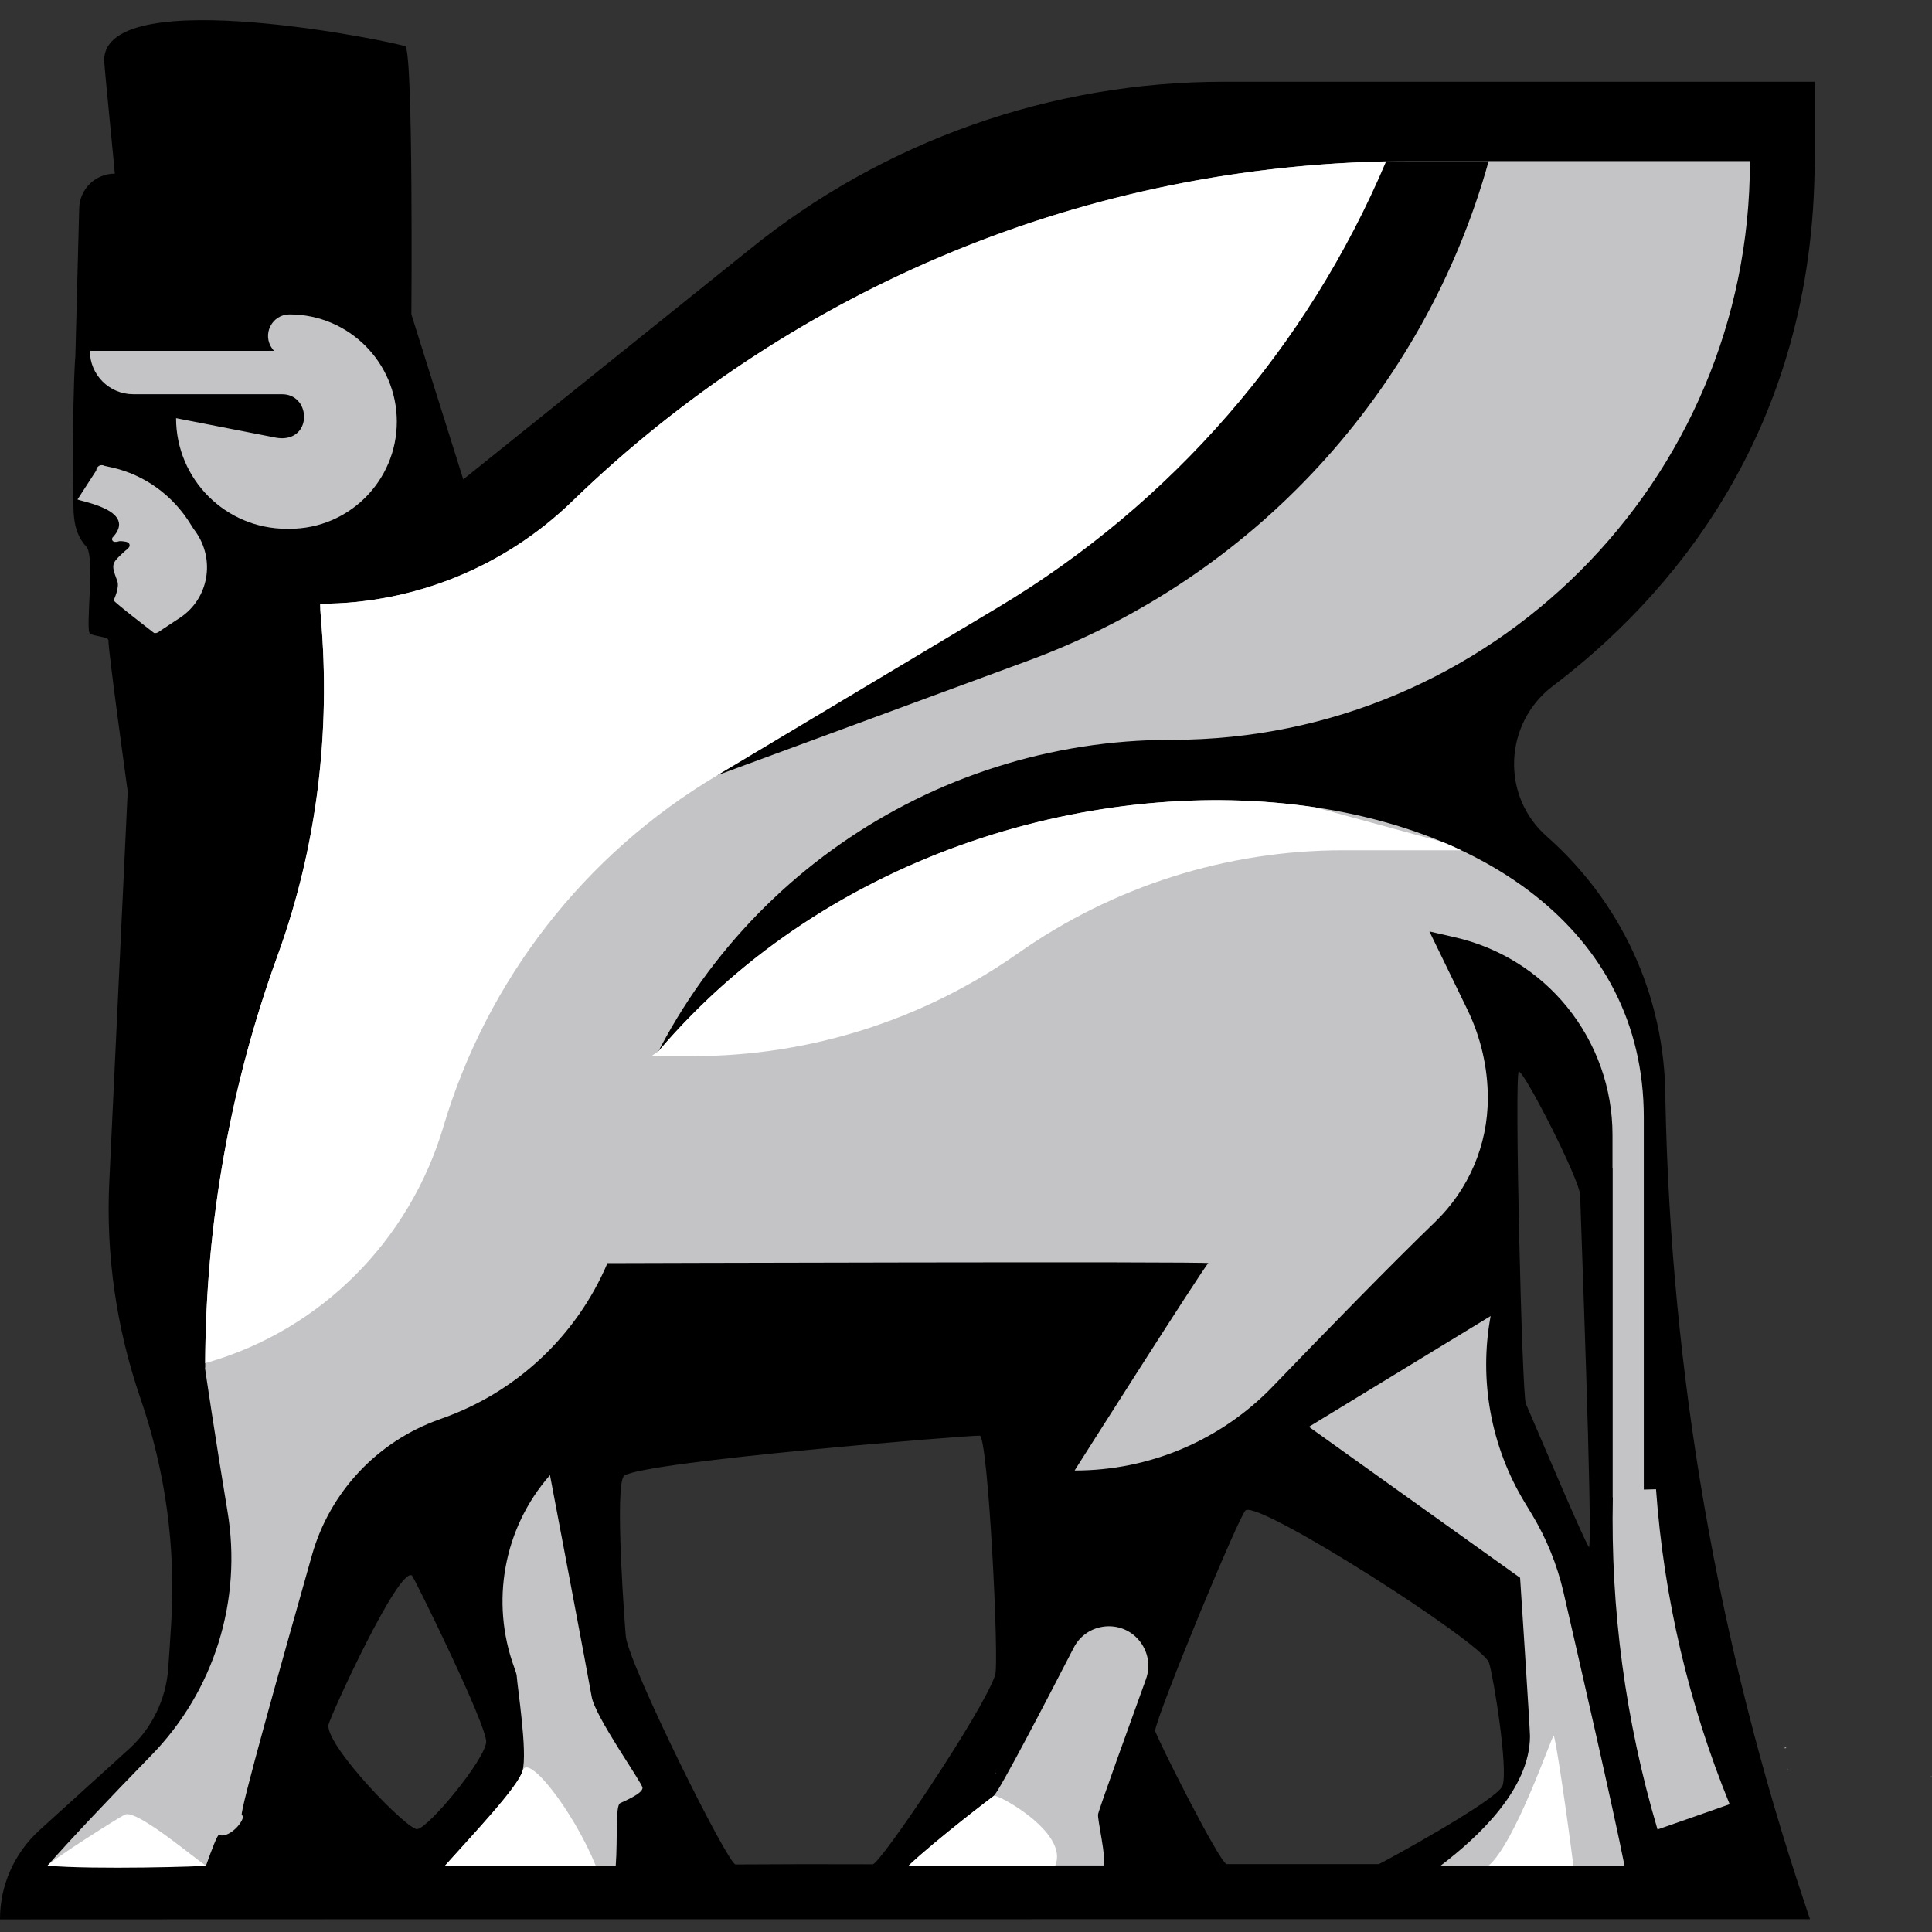 <svg width="85" height="85" viewBox="0 0 85 85" fill="none" xmlns="http://www.w3.org/2000/svg">
<rect x="0" y="0" width="85" height="85" fill="#333333" stroke="none"/>
<path d="M79.846 3.597H53.832C46.248 3.597 38.885 6.196 32.987 10.967L20.381 21.092L18.099 13.832C18.099 13.832 18.187 2.522 17.841 2.043C17.76 1.925 4.58 -0.858 4.58 2.662C4.58 2.816 5.036 7.396 5.051 7.639C4.182 7.639 3.483 8.339 3.483 9.208L3.313 15.761C3.313 15.761 3.313 15.753 3.306 15.753C3.159 18.242 3.232 22.189 3.232 22.314C3.24 22.954 3.343 23.558 3.799 24.052C4.197 24.479 3.74 27.726 3.961 27.88C4.123 27.991 4.779 28.013 4.771 28.175C4.749 28.55 5.618 34.816 5.618 34.816L4.808 51.995C4.653 55.227 5.125 58.459 6.178 61.522C7.275 64.696 7.739 68.061 7.532 71.418C7.488 72.133 7.444 72.825 7.4 73.421C7.297 74.769 6.686 76.035 5.684 76.941L1.73 80.527C0.633 81.528 0 82.942 0 84.422C0 84.429 0 84.436 0 84.444C1.517 84.436 76.473 84.436 79.632 84.436C79.632 84.436 79.551 84.186 79.404 83.752C75.575 72.339 73.506 60.411 73.27 48.379C73.27 43.682 71.216 39.595 68.05 36.797C66.025 35.015 66.165 31.82 68.315 30.185C73.351 26.371 79.838 19.104 79.838 6.991V3.597H79.846ZM71.312 67.442C71.326 67.45 71.334 67.457 71.349 67.472C71.341 67.479 71.334 67.479 71.326 67.487C71.319 67.479 71.304 67.479 71.304 67.472C71.304 67.457 71.312 67.45 71.312 67.442ZM66.82 47.15C67.012 47.032 69.515 51.914 69.522 52.598C69.537 53.445 70.075 67.339 69.913 68.076C69.707 67.825 67.696 63.061 67.129 61.751C66.96 61.36 66.621 47.275 66.82 47.15ZM21.39 76.654C21.309 77.449 18.879 80.401 18.356 80.475C17.944 80.534 14.387 76.882 14.446 75.903C14.557 75.424 17.568 68.885 18.128 69.32C18.216 69.401 21.456 75.962 21.39 76.654ZM43.781 73.708C43.214 75.358 38.715 82.021 38.399 82.021C36.138 82.014 34.621 82.014 32.361 82.029C32.029 82.029 27.774 73.473 27.538 72.037C27.516 71.89 27.008 65.248 27.464 64.924C28.341 64.298 42.728 63.135 43.104 63.164C43.472 63.194 43.972 73.156 43.781 73.708ZM65.51 73.149C65.694 73.716 66.364 77.795 66.106 78.561C65.892 79.201 60.701 82.014 60.665 82.014C58.434 82.014 56.203 82.014 53.972 82.014C53.677 82.014 50.798 76.271 50.82 76.138C50.967 75.255 54.531 66.632 54.804 66.448C55.429 66.021 65.222 72.28 65.51 73.149Z" fill="black"/>
<path d="M83.955 80.723H83.959C83.959 80.723 83.959 80.719 83.955 80.723Z" fill="#4B4B4B"/>
<path d="M10.817 40.792C10.817 40.792 10.817 40.784 10.825 40.784V40.777C10.825 40.784 10.817 40.792 10.817 40.792Z" fill="#787878"/>
<path d="M10.891 40.637C10.891 40.637 10.895 40.637 10.891 40.637C10.895 40.633 10.895 40.633 10.895 40.633L10.891 40.637Z" fill="#787878"/>
<path d="M85 78.187C84.977 78.195 84.954 78.195 84.932 78.195C84.932 78.195 84.916 78.149 84.924 78.149C84.947 78.142 84.969 78.134 84.992 78.134C85 78.149 85 78.172 85 78.187Z" fill="#4B4B4B"/>
<path d="M78.569 76.087C78.578 76.087 78.594 76.087 78.602 76.087C78.594 76.087 78.586 76.087 78.569 76.087C78.578 76.079 78.569 76.087 78.569 76.087Z" fill="#A0A0A0"/>
<path d="M77.254 76.742C77.239 76.735 77.225 76.728 77.218 76.72C77.225 76.72 77.232 76.72 77.239 76.728C77.247 76.728 77.246 76.742 77.254 76.742Z" fill="#A0A0A0"/>
<path d="M78.536 76.936C78.529 76.905 78.513 76.875 78.506 76.852C78.536 76.86 78.574 76.86 78.604 76.867C78.582 76.89 78.559 76.913 78.536 76.936Z" fill="#A0A0A0"/>
<path d="M77.917 84.698L77.921 84.694L77.917 84.698Z" fill="#4B4B4B"/>
<path d="M77.245 76.749C77.245 76.749 77.253 76.741 77.245 76.749C77.253 76.741 77.245 76.749 77.245 76.749Z" fill="#A0A0A0"/>
<path d="M78.731 77.258C78.723 77.258 78.706 77.258 78.698 77.25C78.706 77.258 78.723 77.258 78.731 77.258C78.731 77.266 78.731 77.258 78.731 77.258Z" fill="#787878"/>
<path d="M78.645 77.854C78.638 77.847 78.638 77.839 78.63 77.832C78.645 77.832 78.66 77.824 78.675 77.824C78.668 77.832 78.653 77.847 78.645 77.854Z" fill="#787878"/>
<path d="M8.401 23.087C7.621 21.806 6.369 20.885 4.897 20.561C4.705 20.517 4.595 20.495 4.595 20.495C4.433 20.407 4.241 20.517 4.234 20.701L3.409 21.975C3.652 22.078 6.067 22.483 4.941 23.661V23.669C4.941 23.676 4.941 23.683 4.933 23.691V23.698C4.933 23.705 4.933 23.713 4.933 23.72V23.727C4.933 23.735 4.933 23.742 4.933 23.75V23.757C4.933 23.764 4.933 23.764 4.941 23.772C4.941 23.772 4.941 23.779 4.948 23.779C4.948 23.786 4.955 23.786 4.955 23.794L4.963 23.801L4.97 23.808C4.97 23.808 4.978 23.808 4.978 23.816C4.985 23.816 4.985 23.823 4.992 23.823C5 23.823 5 23.823 5.007 23.831C5.014 23.831 5.014 23.831 5.022 23.838C5.029 23.838 5.036 23.838 5.044 23.838C5.051 23.838 5.059 23.838 5.066 23.838C5.073 23.838 5.081 23.838 5.088 23.838C5.095 23.838 5.103 23.838 5.11 23.838C5.117 23.838 5.132 23.838 5.147 23.831C5.154 23.831 5.162 23.831 5.162 23.831C5.184 23.831 5.198 23.823 5.221 23.816C5.243 23.808 5.265 23.808 5.279 23.808C5.287 23.808 5.301 23.808 5.309 23.808C5.36 23.808 5.419 23.816 5.471 23.823C5.486 23.823 5.508 23.831 5.522 23.831C5.603 23.845 5.677 23.875 5.699 23.963C5.721 24.059 5.64 24.118 5.581 24.177C5.574 24.184 5.567 24.191 5.552 24.199C5.544 24.206 5.53 24.213 5.522 24.221C4.985 24.707 4.897 24.788 5.051 25.259C5.066 25.296 5.132 25.495 5.162 25.568C5.265 25.855 5.007 26.393 5 26.408C4.97 26.459 6.781 27.851 6.781 27.851C6.796 27.851 6.84 27.851 6.848 27.851C6.855 27.851 6.87 27.851 6.877 27.851C6.885 27.851 6.885 27.851 6.892 27.843C6.899 27.843 6.907 27.836 6.914 27.836C6.921 27.836 6.921 27.829 6.929 27.829C6.936 27.829 6.943 27.821 6.951 27.821C6.958 27.821 6.98 27.807 6.988 27.799C6.995 27.792 6.995 27.792 7.002 27.785C7.002 27.785 7.371 27.542 7.937 27.166C9.182 26.327 9.476 24.633 8.615 23.404C8.541 23.308 8.468 23.197 8.401 23.087Z" fill="#C4C3C6"/>
<path d="M43.813 77.987C43.821 77.995 43.829 78.002 43.821 78.01H43.797C43.805 78.002 43.813 77.995 43.813 77.987Z" fill="#A0A0A0"/>
<path d="M62.13 7.087C47.772 7.087 34.739 12.786 25.182 22.049C22.207 24.935 18.231 26.562 14.086 26.562C14.086 26.761 14.101 26.953 14.115 27.144C14.557 32.195 13.946 37.268 12.216 42.032C10.154 47.702 9.027 53.821 9.027 60.197H11.928C18.96 60.197 25.241 55.809 27.663 49.211C31.338 39.205 40.873 32.549 51.535 32.549H51.557C65.605 32.549 76.989 21.158 76.989 7.117V7.087H62.13Z" fill="#C4C3C6"/>
<path d="M66.878 69.416C66.878 69.416 67.313 76.043 67.313 76.381C67.313 78.708 65.023 80.836 63.373 82.088H71.473C70.965 79.525 69.507 73.186 68.785 70.042C68.505 68.834 68.034 67.678 67.394 66.618L67.077 66.095C65.59 63.636 65.059 60.72 65.582 57.9L57.586 62.774L66.878 69.416Z" fill="#C4C3C6"/>
<path d="M69.221 82.08C68.971 80.077 68.433 76.352 68.352 76.366C68.271 76.381 66.673 81.072 65.495 82.08H69.221Z" fill="white"/>
<path d="M48.554 82.08C48.687 81.771 48.274 80.04 48.311 79.82C48.348 79.599 49.754 75.711 50.417 73.878C50.63 73.296 50.513 72.648 50.115 72.169C49.32 71.219 47.81 71.389 47.243 72.486C45.947 75.004 44.011 78.708 43.731 79.002C43.709 79.024 43.687 79.039 43.665 79.054C43.665 79.054 41.22 80.909 39.983 82.073H48.554V82.08Z" fill="#C4C3C6"/>
<path d="M43.723 79.01C43.701 79.032 43.679 79.047 43.657 79.062C43.657 79.062 41.213 80.917 39.976 82.081H46.426C47.051 80.63 43.841 78.892 43.723 79.01Z" fill="white"/>
<path d="M22.73 73.701C22.767 74.26 23.216 77.088 22.988 77.913C22.797 78.612 20.816 80.696 19.579 82.08H27.09C27.178 80.924 27.067 79.444 27.281 79.334C27.472 79.238 28.275 78.914 28.268 78.656C28.26 78.443 26.169 75.52 26.029 74.636C25.933 74.047 24.196 64.895 24.196 64.895L24.181 64.917C22.156 67.236 21.567 70.476 22.627 73.37C22.686 73.546 22.73 73.671 22.73 73.701Z" fill="#C4C3C6"/>
<path d="M22.992 77.912C22.801 78.612 20.82 80.695 19.583 82.08H26.21C25.23 79.679 23.213 77.095 22.992 77.912Z" fill="white"/>
<path d="M2.091 82.08H9.064C9.307 81.395 9.564 80.718 9.631 80.733C10.168 80.902 10.875 79.937 10.639 79.864C10.507 79.82 12.399 73.105 13.725 68.421C14.512 65.638 16.604 63.415 19.328 62.45L19.468 62.398C22.73 61.242 25.358 58.776 26.72 55.588L26.728 55.573C26.728 55.573 53.25 55.492 53.161 55.573C52.926 55.794 47.278 64.696 47.278 64.696C50.562 64.703 53.714 63.37 55.989 61.007C58.301 58.606 61.231 55.602 63.138 53.762C64.618 52.333 65.458 50.375 65.458 48.313C65.458 46.965 65.148 45.633 64.559 44.418L62.888 40.979L64.007 41.237C65.951 41.679 67.696 42.761 68.948 44.307C70.236 45.898 70.943 47.879 70.943 49.925V51.383L70.914 51.391C70.928 51.391 70.936 51.391 70.951 51.391V65.881H70.958C70.855 70.785 71.51 75.718 72.924 80.49C73.984 80.121 75.044 79.753 76.097 79.378C74.308 74.997 73.204 70.321 72.858 65.52C72.681 65.528 72.497 65.528 72.32 65.535V49.152C72.32 32.585 43.008 29.743 28.974 46.244C28.974 46.244 9.005 60.131 9.02 60.197C9.02 60.212 9.483 63.341 10.006 66.478C10.669 70.402 9.424 74.4 6.641 77.243C4.83 79.098 2.996 81.042 2.091 82.08Z" fill="#C4C3C6"/>
<path d="M31.573 34.102L48.523 24.059C54.885 20.289 59.332 14.126 60.996 7.101C47.087 7.396 34.489 13.036 25.182 22.049C22.207 24.935 18.231 26.562 14.086 26.562C14.086 26.761 14.101 26.952 14.115 27.144C14.557 32.195 13.946 37.268 12.216 42.032C10.176 47.635 9.057 53.673 9.027 59.976L9.123 59.947C14.13 58.503 18.018 54.579 19.505 49.579C21.405 43.173 25.668 37.607 31.573 34.102Z" fill="white"/>
<path d="M63.451 37.04L57.877 35.523C48.43 34.102 36.502 37.386 28.977 46.244C28.977 46.244 28.866 46.325 28.66 46.465H30.486C35.611 46.465 40.603 44.882 44.793 41.937C48.982 38.991 53.974 37.408 59.099 37.408H64.283C64.01 37.276 63.731 37.151 63.451 37.04Z" fill="white"/>
<path d="M2.091 82.081C2.326 81.793 5.279 79.93 5.493 79.835C6.023 79.577 8.762 81.933 9.064 82.081C9.078 82.117 4.101 82.265 2.091 82.081Z" fill="white"/>
<path d="M12.738 13.832C11.965 13.832 11.516 14.715 11.98 15.341L12.053 15.437H3.954C3.954 16.49 4.808 17.344 5.861 17.344H12.407C13.607 17.344 13.74 19.14 12.547 19.273C12.422 19.288 12.289 19.28 12.149 19.258L7.746 18.397C7.746 21.084 9.926 23.264 12.613 23.264H12.746C15.352 23.264 17.458 21.151 17.458 18.551C17.458 15.945 15.345 13.832 12.738 13.832Z" fill="#C4C3C6"/>
<path d="M31.573 34.102L45.239 29.066C55.128 25.421 62.668 17.241 65.495 7.087H60.989C57.528 15.282 51.542 22.159 43.906 26.724L31.573 34.102Z" fill="black"/>
</svg>
